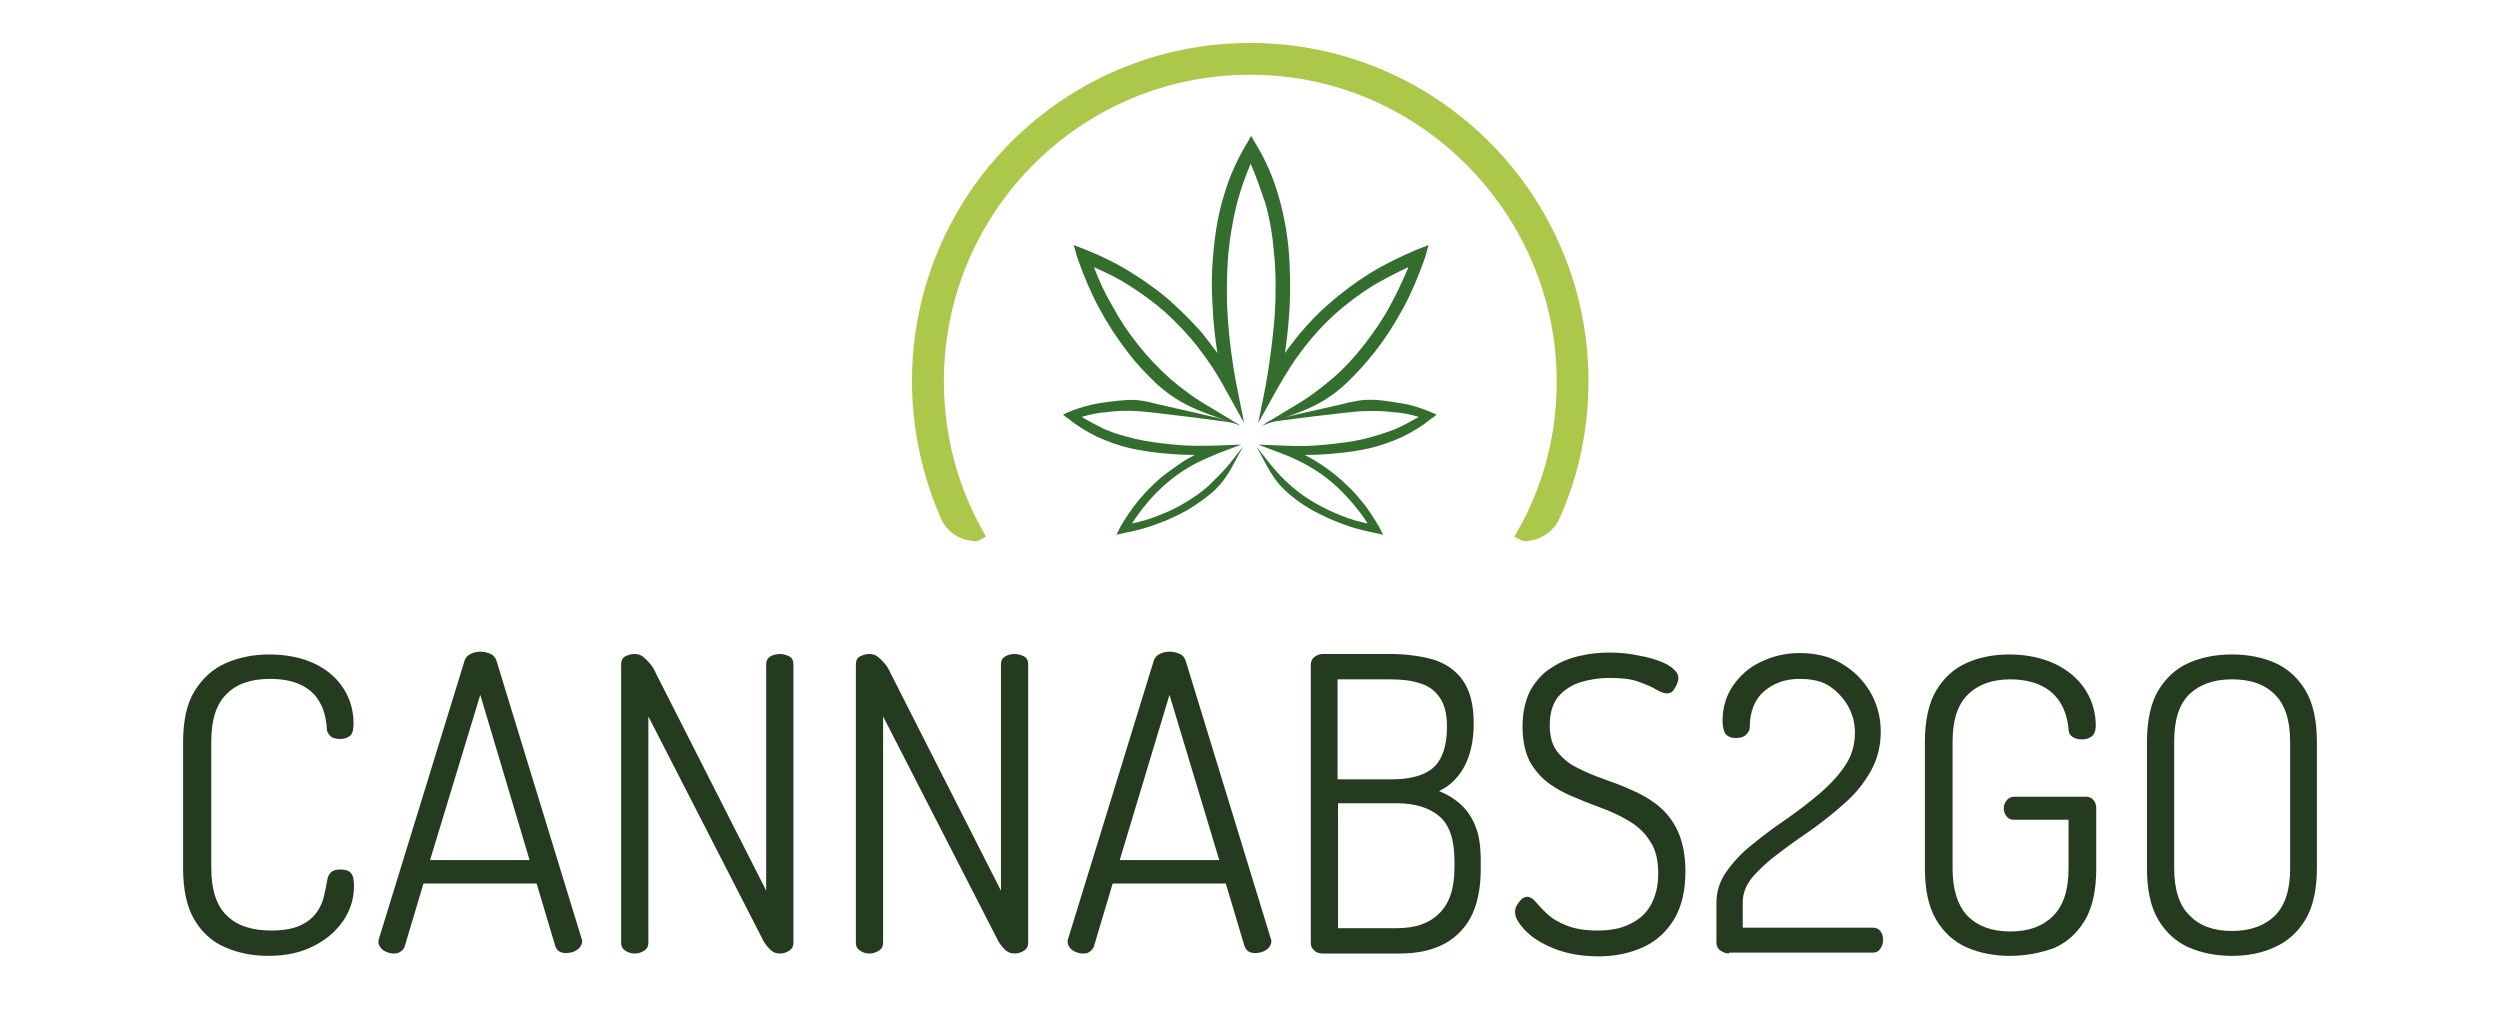 <?xml version="1.0" encoding="utf-8"?>
<!-- Generator: Adobe Illustrator 24.3.0, SVG Export Plug-In . SVG Version: 6.00 Build 0)  -->
<svg version="1.1" id="Camada_1" xmlns="http://www.w3.org/2000/svg" xmlns:xlink="http://www.w3.org/1999/xlink" x="0px" y="0px"
	 viewBox="0 0 532.5 218.1" style="enable-background:new 0 0 532.5 218.1;" xml:space="preserve">
<style type="text/css">
	.st0{fill-rule:evenodd;clip-rule:evenodd;fill:#ABC84A;stroke:#ABC84A;stroke-width:2.498;stroke-miterlimit:10;}
	.st1{fill:#336E2E;}
	.st2{fill:#253B1F;}
</style>
<g>
	<path class="st0" d="M266.3,10.4c39.1,0,70.8,31.7,70.8,70.8c0,10.2-2.1,19.8-6,28.6c-1.1,2.5-3.6,4.2-6.4,4.2l0,0l-0.4-0.2
		c5.7-10,8.8-21.6,8.5-34c-0.7-33.8-27.3-62.2-61-64.9c-39.2-3.2-72,27.7-72,66.3c0,11.9,3.1,23,8.5,32.6l-0.4,0.2h0
		c-2.8,0-5.3-1.6-6.4-4.2c-3.8-8.8-6-18.4-6-28.6C195.5,42.1,227.2,10.4,266.3,10.4"/>
	<g>
		<path class="st1" d="M266.4,34.9c-1.2,2.7-2.1,5.4-2.9,8.3c-0.9,3.5-1.5,7.2-1.9,11.1c-0.3,4.2-0.4,8.6-0.1,13.2
			c0.3,4.6,0.9,9.5,1.9,14.6l0.8,4l0.8,4l-2-3.6l-2-3.6c-1.7-3.2-3.7-6.2-5.8-8.9s-4.5-5.2-7-7.5c-2.4-2.1-5-4-7.7-5.7
			c-2.3-1.5-4.8-2.7-7.5-3.9c1.1,2.9,2.4,5.7,3.9,8.2c1.6,3,3.4,5.7,5.5,8.3c2.1,2.7,4.5,5.2,7,7.4c2.6,2.2,5.3,4.2,8.3,5.9l3.3,2
			l3.3,2c-7.2-2.7-12.2-3.7-18-9c-2.2-2.1-4.3-4.3-6.1-6.7c-2.2-2.8-4.2-5.9-6-9.2c-1.8-3.3-3.3-6.9-4.7-10.8l-0.4-1.4l-0.4-1.4
			l1.3,0.5l1.3,0.5c3.5,1.4,6.9,3.1,9.9,5s6,4,8.6,6.4c2.2,2,4.3,4.1,6.3,6.4c1.1,1.4,2.1,2.7,3.2,4.2c-0.5-3.4-0.9-6.7-1-9.8l0,0
			c-0.3-4.3-0.2-8.3,0.2-12.1c0.4-4.3,1.1-8.3,2.3-12c1.1-3.8,2.7-7.2,4.5-10.3l0.6-1l0.5-0.9l0.1-0.1l0.1,0.1l0.5,0.9l0.6,1
			c1.9,3.2,3.4,6.6,4.5,10.3c1.1,3.7,1.9,7.7,2.3,12c0.3,3.8,0.4,7.8,0.2,12.1l0,0c-0.2,3.2-0.5,6.4-1,9.8c1-1.5,2.1-2.8,3.2-4.2
			c2-2.3,4-4.5,6.3-6.4c2.7-2.4,5.6-4.5,8.6-6.4c3.1-1.9,6.4-3.5,9.9-5l1.3-0.5l1.3-0.5l-0.4,1.4l-0.4,1.4
			c-1.4,3.9-2.9,7.5-4.7,10.8c-1.8,3.3-3.8,6.4-6,9.2c-1.9,2.4-3.9,4.6-6.1,6.7c-5.7,5.3-10.7,6.3-18,9l3.3-2l3.3-2
			c3-1.7,5.7-3.7,8.3-5.9c2.6-2.2,4.9-4.7,7-7.4c2-2.6,3.9-5.3,5.5-8.3c1.4-2.6,2.7-5.3,3.9-8.2c-2.6,1.2-5.1,2.5-7.5,3.9
			c-2.7,1.7-5.3,3.6-7.7,5.7c-2.6,2.3-4.9,4.8-7,7.5c-2.1,2.7-4,5.7-5.8,8.9l-2,3.6l-2,3.6l0.8-4l0.8-4c0.9-5.1,1.5-9.9,1.9-14.6
			c0.3-4.6,0.3-9-0.1-13.2c-0.3-3.9-0.9-7.6-1.9-11.1C268.5,40.4,267.6,37.6,266.4,34.9"/>
		<path class="st1" d="M302.2,88.8c-1.7-0.5-3.5-0.9-5.4-1c-2.2-0.3-4.6-0.3-7-0.2c-2.1,0.1-18.1,2-20.3,2.5
			c1.3-0.8,15.9-3.8,17.9-4.4c1.2-0.2,2-0.4,3-0.5c2.7-0.2,5,0.2,7.4,0.6c2.4,0.3,4.6,1,6.8,1.9l0.7,0.3l0.6,0.3h0.1l-0.1,0.1
			l-0.5,0.4l-0.6,0.4c-1.8,1.5-3.8,2.7-6,3.8c-2.2,1-4.6,1.9-7.2,2.5c-2.3,0.5-4.8,0.9-7.5,1.1l0,0c-2,0.2-4,0.3-6.2,0.3
			c0.9,0.5,2,1,2.8,1.6c1.6,1,3.1,2.1,4.5,3.3c1.7,1.5,3.3,3,4.7,4.8c1.5,1.7,2.7,3.7,3.9,5.7l0.4,0.8l0.4,0.8l-0.9-0.2l-0.9-0.2
			c-2.5-0.5-4.9-1.1-7.1-2c-2.2-0.8-4.3-1.8-6.3-2.9c-1.6-0.9-3.2-2-4.6-3.2c-3.8-3.1-4.8-6.1-7.2-10.3l1.5,1.9l1.5,1.9
			c1.4,1.7,2.8,3.2,4.4,4.6c1.6,1.4,3.3,2.6,5.2,3.7c1.8,1,3.6,1.9,5.7,2.7c1.7,0.7,3.5,1.2,5.4,1.6c-0.9-1.5-2-2.9-3.1-4.2
			c-1.3-1.5-2.7-3-4.2-4.3c-1.6-1.4-3.3-2.6-5.2-3.7c-1.9-1.1-3.9-2-6-2.8l-2.4-0.9l-2.4-0.9l2.6,0.1l2.6,0.1
			c3.3,0.2,6.3,0.1,9.2-0.2c2.9-0.3,5.6-0.6,8.1-1.2c2.4-0.6,4.6-1.3,6.7-2.1C299,90.6,300.6,89.7,302.2,88.8"/>
		<path class="st1" d="M230.4,88.8c1.5,0.9,3.2,1.8,4.8,2.6c2.1,0.9,4.3,1.5,6.7,2.1c2.6,0.6,5.2,0.9,8.1,1.2
			c2.9,0.3,5.9,0.3,9.2,0.2l2.6-0.1l2.6-0.1l-2.4,0.9l-2.4,0.9c-2.1,0.9-4.1,1.7-6,2.8c-1.9,1.1-3.6,2.3-5.2,3.7
			c-1.5,1.3-2.9,2.7-4.2,4.3c-1.1,1.3-2.1,2.7-3.1,4.2c1.9-0.4,3.7-0.9,5.4-1.6c2.1-0.8,3.9-1.6,5.7-2.7c1.9-1.1,3.6-2.3,5.2-3.7
			c1.5-1.5,3-2.9,4.4-4.6l1.5-1.9l1.5-1.9c-2.4,4.2-3.4,7.2-7.2,10.3c-1.5,1.2-3,2.2-4.6,3.2c-2,1.1-4,2.1-6.3,2.9
			c-2.2,0.9-4.6,1.5-7.1,2l-0.9,0.2l-0.9,0.2l0.4-0.8l0.4-0.8c1.2-2.1,2.5-4,3.9-5.7c1.5-1.8,3-3.3,4.7-4.8c1.5-1.2,2.9-2.2,4.5-3.3
			c0.9-0.6,1.9-1.1,2.8-1.6c-2.1,0-4.2-0.1-6.2-0.3l0,0c-2.7-0.2-5.1-0.6-7.5-1.1c-2.6-0.6-5-1.5-7.2-2.5c-2.2-1.1-4.2-2.3-6-3.8
			l-0.6-0.4l-0.5-0.4l-0.1-0.1h0.1l0.6-0.3l0.7-0.3c2.1-0.9,4.4-1.5,6.8-1.9c2.4-0.3,4.8-0.7,7.4-0.6c0.9,0.1,1.7,0.2,3,0.5
			c2,0.6,16.6,3.6,17.9,4.4c-2.1-0.4-18.2-2.4-20.3-2.5c-2.4-0.2-4.8-0.1-7,0.2C233.9,87.9,232.1,88.3,230.4,88.8"/>
	</g>
</g>
<g>
	<path class="st2" d="M57.1,203.6c-3.3,0-6.3-0.6-9.1-1.8c-2.8-1.2-5-3.2-6.6-5.9c-1.6-2.7-2.4-6.4-2.4-10.9V158
		c0-4.5,0.8-8.2,2.5-10.9c1.7-2.7,3.9-4.7,6.7-5.9c2.8-1.2,5.8-1.8,9.1-1.8c3.8,0,7.1,0.7,9.8,2c2.7,1.3,4.7,3.1,6.1,5.3
		c1.4,2.2,2.1,4.7,2.1,7.3c0,1.4-0.2,2.3-0.7,2.7c-0.5,0.4-1.2,0.7-2.1,0.7c-1,0-1.8-0.2-2.2-0.7c-0.4-0.4-0.7-0.9-0.7-1.5
		c0-0.9-0.2-2-0.5-3.2c-0.3-1.2-0.9-2.4-1.7-3.5s-2.1-2.1-3.7-2.8c-1.6-0.7-3.7-1.1-6.2-1.1c-4.1,0-7.2,1.1-9.3,3.3
		c-2.2,2.2-3.2,5.5-3.2,10.1v26.9c0,4.6,1.1,8,3.3,10.1c2.2,2.2,5.4,3.2,9.5,3.2c2.6,0,4.7-0.4,6.2-1.1c1.5-0.7,2.6-1.6,3.4-2.7
		c0.8-1.1,1.3-2.2,1.6-3.5c0.3-1.2,0.5-2.4,0.7-3.4c0.1-0.8,0.4-1.3,0.8-1.7c0.4-0.4,1.1-0.6,2-0.6c1,0,1.7,0.2,2.2,0.7
		c0.5,0.5,0.7,1.4,0.7,2.8c0,2.6-0.7,5-2.2,7.3c-1.5,2.2-3.5,4-6.2,5.4C64.2,202.9,60.9,203.6,57.1,203.6z"/>
	<path class="st2" d="M83.9,203.1c-0.5,0-1-0.1-1.5-0.3c-0.5-0.2-1-0.5-1.3-0.9c-0.3-0.4-0.5-0.8-0.5-1.3c0-0.2,0-0.4,0.1-0.6
		l18.2-59.1c0.2-0.8,0.7-1.3,1.3-1.6c0.6-0.3,1.3-0.5,2.1-0.5c0.8,0,1.6,0.2,2.2,0.5c0.7,0.3,1.1,0.9,1.3,1.6l18.1,59.1
		c0.1,0.2,0.1,0.3,0.1,0.5c0,0.5-0.2,0.9-0.5,1.3c-0.3,0.4-0.8,0.7-1.3,0.9c-0.5,0.2-1.1,0.3-1.7,0.3c-0.5,0-0.9-0.1-1.3-0.3
		c-0.4-0.2-0.7-0.6-0.9-1.1l-4-13.4H90.2l-4,13.4c-0.2,0.5-0.5,0.9-0.9,1.1C84.9,203,84.4,203.1,83.9,203.1z M91.6,183.2h21.2
		L102.3,148L91.6,183.2z"/>
	<path class="st2" d="M135.2,203.1c-0.8,0-1.4-0.2-2-0.6c-0.6-0.4-0.9-0.9-0.9-1.7v-59.3c0-0.8,0.3-1.4,0.9-1.7
		c0.6-0.3,1.2-0.5,2-0.5c0.7,0,1.3,0.2,1.8,0.6s1,0.9,1.5,1.5c0.5,0.6,0.9,1.3,1.2,2l23.5,46.3v-48.2c0-0.8,0.3-1.3,0.9-1.7
		c0.6-0.3,1.2-0.5,2-0.5c0.7,0,1.4,0.2,2,0.5s0.9,0.9,0.9,1.7v59.3c0,0.8-0.3,1.3-0.9,1.7c-0.6,0.4-1.3,0.6-2,0.6
		c-0.8,0-1.6-0.3-2.2-1c-0.7-0.7-1.2-1.4-1.6-2.3l-24.2-47.2v48.2c0,0.8-0.3,1.3-0.9,1.7C136.6,202.9,135.9,203.1,135.2,203.1z"/>
	<path class="st2" d="M185.2,203.1c-0.8,0-1.4-0.2-2-0.6c-0.6-0.4-0.9-0.9-0.9-1.7v-59.3c0-0.8,0.3-1.4,0.9-1.7
		c0.6-0.3,1.2-0.5,2-0.5c0.7,0,1.3,0.2,1.8,0.6s1,0.9,1.5,1.5c0.5,0.6,0.9,1.3,1.2,2l23.5,46.3v-48.2c0-0.8,0.3-1.3,0.9-1.7
		c0.6-0.3,1.2-0.5,2-0.5c0.7,0,1.4,0.2,2,0.5s0.9,0.9,0.9,1.7v59.3c0,0.8-0.3,1.3-0.9,1.7c-0.6,0.4-1.3,0.6-2,0.6
		c-0.8,0-1.6-0.3-2.2-1c-0.7-0.7-1.2-1.4-1.6-2.3l-24.2-47.2v48.2c0,0.8-0.3,1.3-0.9,1.7C186.5,202.9,185.9,203.1,185.2,203.1z"/>
	<path class="st2" d="M230.7,203.1c-0.5,0-1-0.1-1.5-0.3c-0.5-0.2-1-0.5-1.3-0.9c-0.3-0.4-0.5-0.8-0.5-1.3c0-0.2,0-0.4,0.1-0.6
		l18.2-59.1c0.2-0.8,0.7-1.3,1.3-1.6c0.6-0.3,1.3-0.5,2.1-0.5c0.8,0,1.6,0.2,2.2,0.5c0.7,0.3,1.1,0.9,1.3,1.6l18.1,59.1
		c0.1,0.2,0.1,0.3,0.1,0.5c0,0.5-0.2,0.9-0.5,1.3c-0.3,0.4-0.8,0.7-1.3,0.9c-0.5,0.2-1.1,0.3-1.7,0.3c-0.5,0-0.9-0.1-1.3-0.3
		c-0.4-0.2-0.7-0.6-0.9-1.1l-4-13.4h-24.1l-4,13.4c-0.2,0.5-0.5,0.9-0.9,1.1C231.8,203,231.3,203.1,230.7,203.1z M238.5,183.2h21.2
		L249.1,148L238.5,183.2z"/>
	<path class="st2" d="M281.8,203.1c-0.8,0-1.5-0.2-1.9-0.7c-0.5-0.4-0.7-0.9-0.7-1.5v-59.3c0-0.8,0.3-1.3,0.8-1.7
		c0.6-0.4,1.1-0.6,1.8-0.6h14.3c3.3,0,6.2,0.4,8.9,1.1c2.7,0.8,4.9,2.2,6.5,4.4c1.6,2.2,2.4,5.3,2.4,9.3c0,3.7-0.7,6.7-2,9.2
		c-1.4,2.5-3.2,4.2-5.4,5.2c1.8,0.7,3.4,1.7,4.7,2.9c1.3,1.2,2.4,2.8,3.1,4.7c0.8,1.9,1.1,4.4,1.1,7.4v1.6c0,4.4-0.8,7.9-2.3,10.6
		c-1.5,2.6-3.6,4.5-6.2,5.7c-2.6,1.2-5.5,1.7-8.7,1.7H281.8z M285,166h11.3c4.1,0,7.1-0.8,9-2.5c1.9-1.7,2.9-4.6,2.9-8.7
		c0-2.7-0.5-4.8-1.6-6.3c-1-1.5-2.5-2.5-4.3-3c-1.8-0.6-3.9-0.8-6.4-0.8h-11V166z M285,197.7h12.6c3.8,0,6.8-1,8.9-3.1
		c2.2-2.1,3.3-5.3,3.3-9.8v-1.5c0-4.5-1.1-7.7-3.3-9.5c-2.2-1.8-5.2-2.7-8.9-2.7H285V197.7z"/>
	<path class="st2" d="M340.5,203.7c-3.7,0-6.9-0.6-9.6-1.7c-2.7-1.1-4.7-2.4-6.1-3.9c-1.4-1.5-2.1-2.7-2.1-3.8c0-0.5,0.1-1,0.4-1.5
		s0.6-0.9,1-1.3c0.4-0.3,0.8-0.5,1.2-0.5c0.6,0,1.2,0.4,1.8,1.1c0.6,0.7,1.4,1.6,2.4,2.5c1,1,2.4,1.8,4.1,2.5
		c1.7,0.7,3.9,1.1,6.6,1.1c2.7,0,5.1-0.4,7-1.4c1.9-0.9,3.4-2.2,4.4-4c1-1.8,1.6-4,1.6-6.7c0-2.8-0.5-5-1.6-6.7
		c-1-1.7-2.4-3.1-4.1-4.2c-1.7-1.1-3.6-2-5.6-2.8c-2-0.8-4.1-1.5-6.1-2.4c-2.1-0.8-4-1.8-5.7-3c-1.7-1.2-3.1-2.8-4.2-4.7
		c-1-1.9-1.6-4.4-1.6-7.5c0-3.1,0.6-5.7,1.7-7.8c1.2-2.1,2.7-3.7,4.5-4.8c1.8-1.2,3.8-2,6-2.5c2.2-0.5,4.2-0.7,6.3-0.7
		c1.6,0,3.3,0.1,5,0.4c1.7,0.3,3.3,0.6,4.8,1.1c1.5,0.5,2.6,1,3.5,1.7c0.9,0.7,1.4,1.4,1.4,2.2c0,0.3-0.1,0.8-0.3,1.3
		c-0.2,0.5-0.5,0.9-0.8,1.4c-0.3,0.4-0.8,0.6-1.4,0.6c-0.5,0-1.3-0.3-2.2-0.8c-0.9-0.6-2.2-1.1-3.8-1.7c-1.6-0.6-3.7-0.8-6.2-0.8
		c-2.1,0-4.1,0.3-6.1,0.9c-1.9,0.6-3.5,1.6-4.8,3.1c-1.2,1.5-1.8,3.5-1.8,6.1c0,2.3,0.5,4.2,1.6,5.6c1.1,1.4,2.5,2.6,4.2,3.4
		c1.7,0.9,3.6,1.7,5.6,2.4c2,0.7,4.1,1.5,6.1,2.4c2.1,0.9,4,2,5.7,3.4c1.7,1.4,3.1,3.2,4.1,5.4c1,2.2,1.6,5.1,1.6,8.5
		c0,4.1-0.8,7.5-2.4,10.2c-1.6,2.6-3.7,4.6-6.5,5.9C347.3,203,344.1,203.7,340.5,203.7z"/>
	<path class="st2" d="M368.3,203.1c-0.6,0-1.2-0.2-1.8-0.6c-0.6-0.4-0.9-1-0.9-1.7v-8.5c0-2.4,0.7-4.6,2.1-6.6c1.4-2,3.2-4,5.5-5.8
		c2.2-1.8,4.6-3.6,7.1-5.3s4.9-3.6,7.2-5.5c2.2-1.9,4.1-3.9,5.5-6c1.4-2.1,2.1-4.4,2.1-7c0-1.9-0.4-3.7-1.3-5.4s-2.2-3.2-3.9-4.4
		c-1.7-1.2-3.9-1.7-6.6-1.7c-3,0-5.5,0.9-7.5,2.6c-2,1.7-3.1,4.3-3.1,7.7c0,0.6-0.3,1.1-0.8,1.6s-1.3,0.7-2.3,0.7
		c-0.9,0-1.5-0.3-2-0.8c-0.4-0.5-0.7-1.5-0.7-2.8c0-2.8,0.7-5.3,2.2-7.5c1.5-2.2,3.4-3.9,5.9-5.1c2.5-1.2,5.2-1.9,8.3-1.9
		c3.4,0,6.4,0.7,8.9,2.2c2.6,1.5,4.6,3.5,6.1,6c1.5,2.5,2.3,5.4,2.3,8.5c0,3.1-0.7,5.9-2.1,8.4c-1.4,2.5-3.2,4.8-5.5,6.8
		c-2.2,2-4.6,3.9-7.1,5.7c-2.5,1.7-4.9,3.4-7.1,5.1c-2.2,1.6-4,3.3-5.5,5c-1.4,1.7-2.1,3.5-2.1,5.4v5.4h27.8c0.6,0,1.1,0.2,1.5,0.7
		c0.4,0.5,0.6,1.1,0.6,1.9c0,0.7-0.2,1.3-0.6,1.9c-0.4,0.6-0.9,0.8-1.5,0.8H368.3z"/>
	<path class="st2" d="M428.1,203.6c-3.4,0-6.4-0.6-9.2-1.8c-2.7-1.2-4.9-3.2-6.5-5.9c-1.6-2.7-2.4-6.4-2.4-10.9V158
		c0-4.5,0.8-8.2,2.4-10.9c1.6-2.7,3.8-4.7,6.5-5.9c2.7-1.2,5.7-1.8,9.1-1.8c3.7,0,6.9,0.7,9.7,2c2.7,1.3,4.9,3.1,6.4,5.4
		c1.5,2.3,2.3,4.9,2.3,7.8c0,1-0.3,1.8-0.8,2.2c-0.5,0.4-1.2,0.7-2.1,0.7c-0.8,0-1.5-0.2-2-0.5s-0.9-0.9-0.9-1.7
		c-0.2-2.2-0.8-4.1-1.8-5.7c-1-1.6-2.4-2.8-4.1-3.6c-1.7-0.8-3.9-1.3-6.5-1.3c-3.9,0-6.9,1.1-9.1,3.3c-2.2,2.2-3.2,5.5-3.2,10.1
		v26.9c0,4.5,1.1,7.9,3.2,10.1c2.2,2.2,5.2,3.3,9.1,3.3c3.9,0,6.9-1.1,9.1-3.3c2.2-2.2,3.3-5.5,3.3-10.1v-10.4h-11.6
		c-0.7,0-1.2-0.2-1.6-0.7c-0.4-0.5-0.6-1.1-0.6-1.7c0-0.6,0.2-1.2,0.6-1.7c0.4-0.5,0.9-0.8,1.6-0.8h15.3c0.7,0,1.2,0.2,1.6,0.7
		c0.4,0.5,0.6,1,0.6,1.7v13c0,4.5-0.8,8.2-2.4,10.9c-1.6,2.7-3.8,4.7-6.5,5.9C434.6,203,431.5,203.6,428.1,203.6z"/>
	<path class="st2" d="M475.4,203.6c-3.4,0-6.4-0.6-9.2-1.8c-2.7-1.2-4.9-3.2-6.5-5.9c-1.6-2.7-2.4-6.4-2.4-10.9V158
		c0-4.5,0.8-8.2,2.4-10.9c1.6-2.7,3.8-4.7,6.5-5.9c2.7-1.2,5.8-1.8,9.2-1.8c3.4,0,6.5,0.6,9.2,1.8c2.7,1.2,4.9,3.2,6.5,5.9
		c1.6,2.7,2.4,6.4,2.4,10.9v26.9c0,4.5-0.8,8.2-2.4,10.9c-1.6,2.7-3.8,4.7-6.5,5.9C481.9,203,478.8,203.6,475.4,203.6z M475.4,198.3
		c3.9,0,6.9-1.1,9.1-3.2c2.2-2.2,3.3-5.5,3.3-10.1V158c0-4.6-1.1-8-3.3-10.1c-2.2-2.2-5.2-3.2-9.1-3.2c-3.9,0-6.9,1.1-9.1,3.2
		c-2.2,2.2-3.2,5.5-3.2,10.1v26.9c0,4.6,1.1,8,3.3,10.1C468.5,197.2,471.5,198.3,475.4,198.3z"/>
</g>
</svg>
